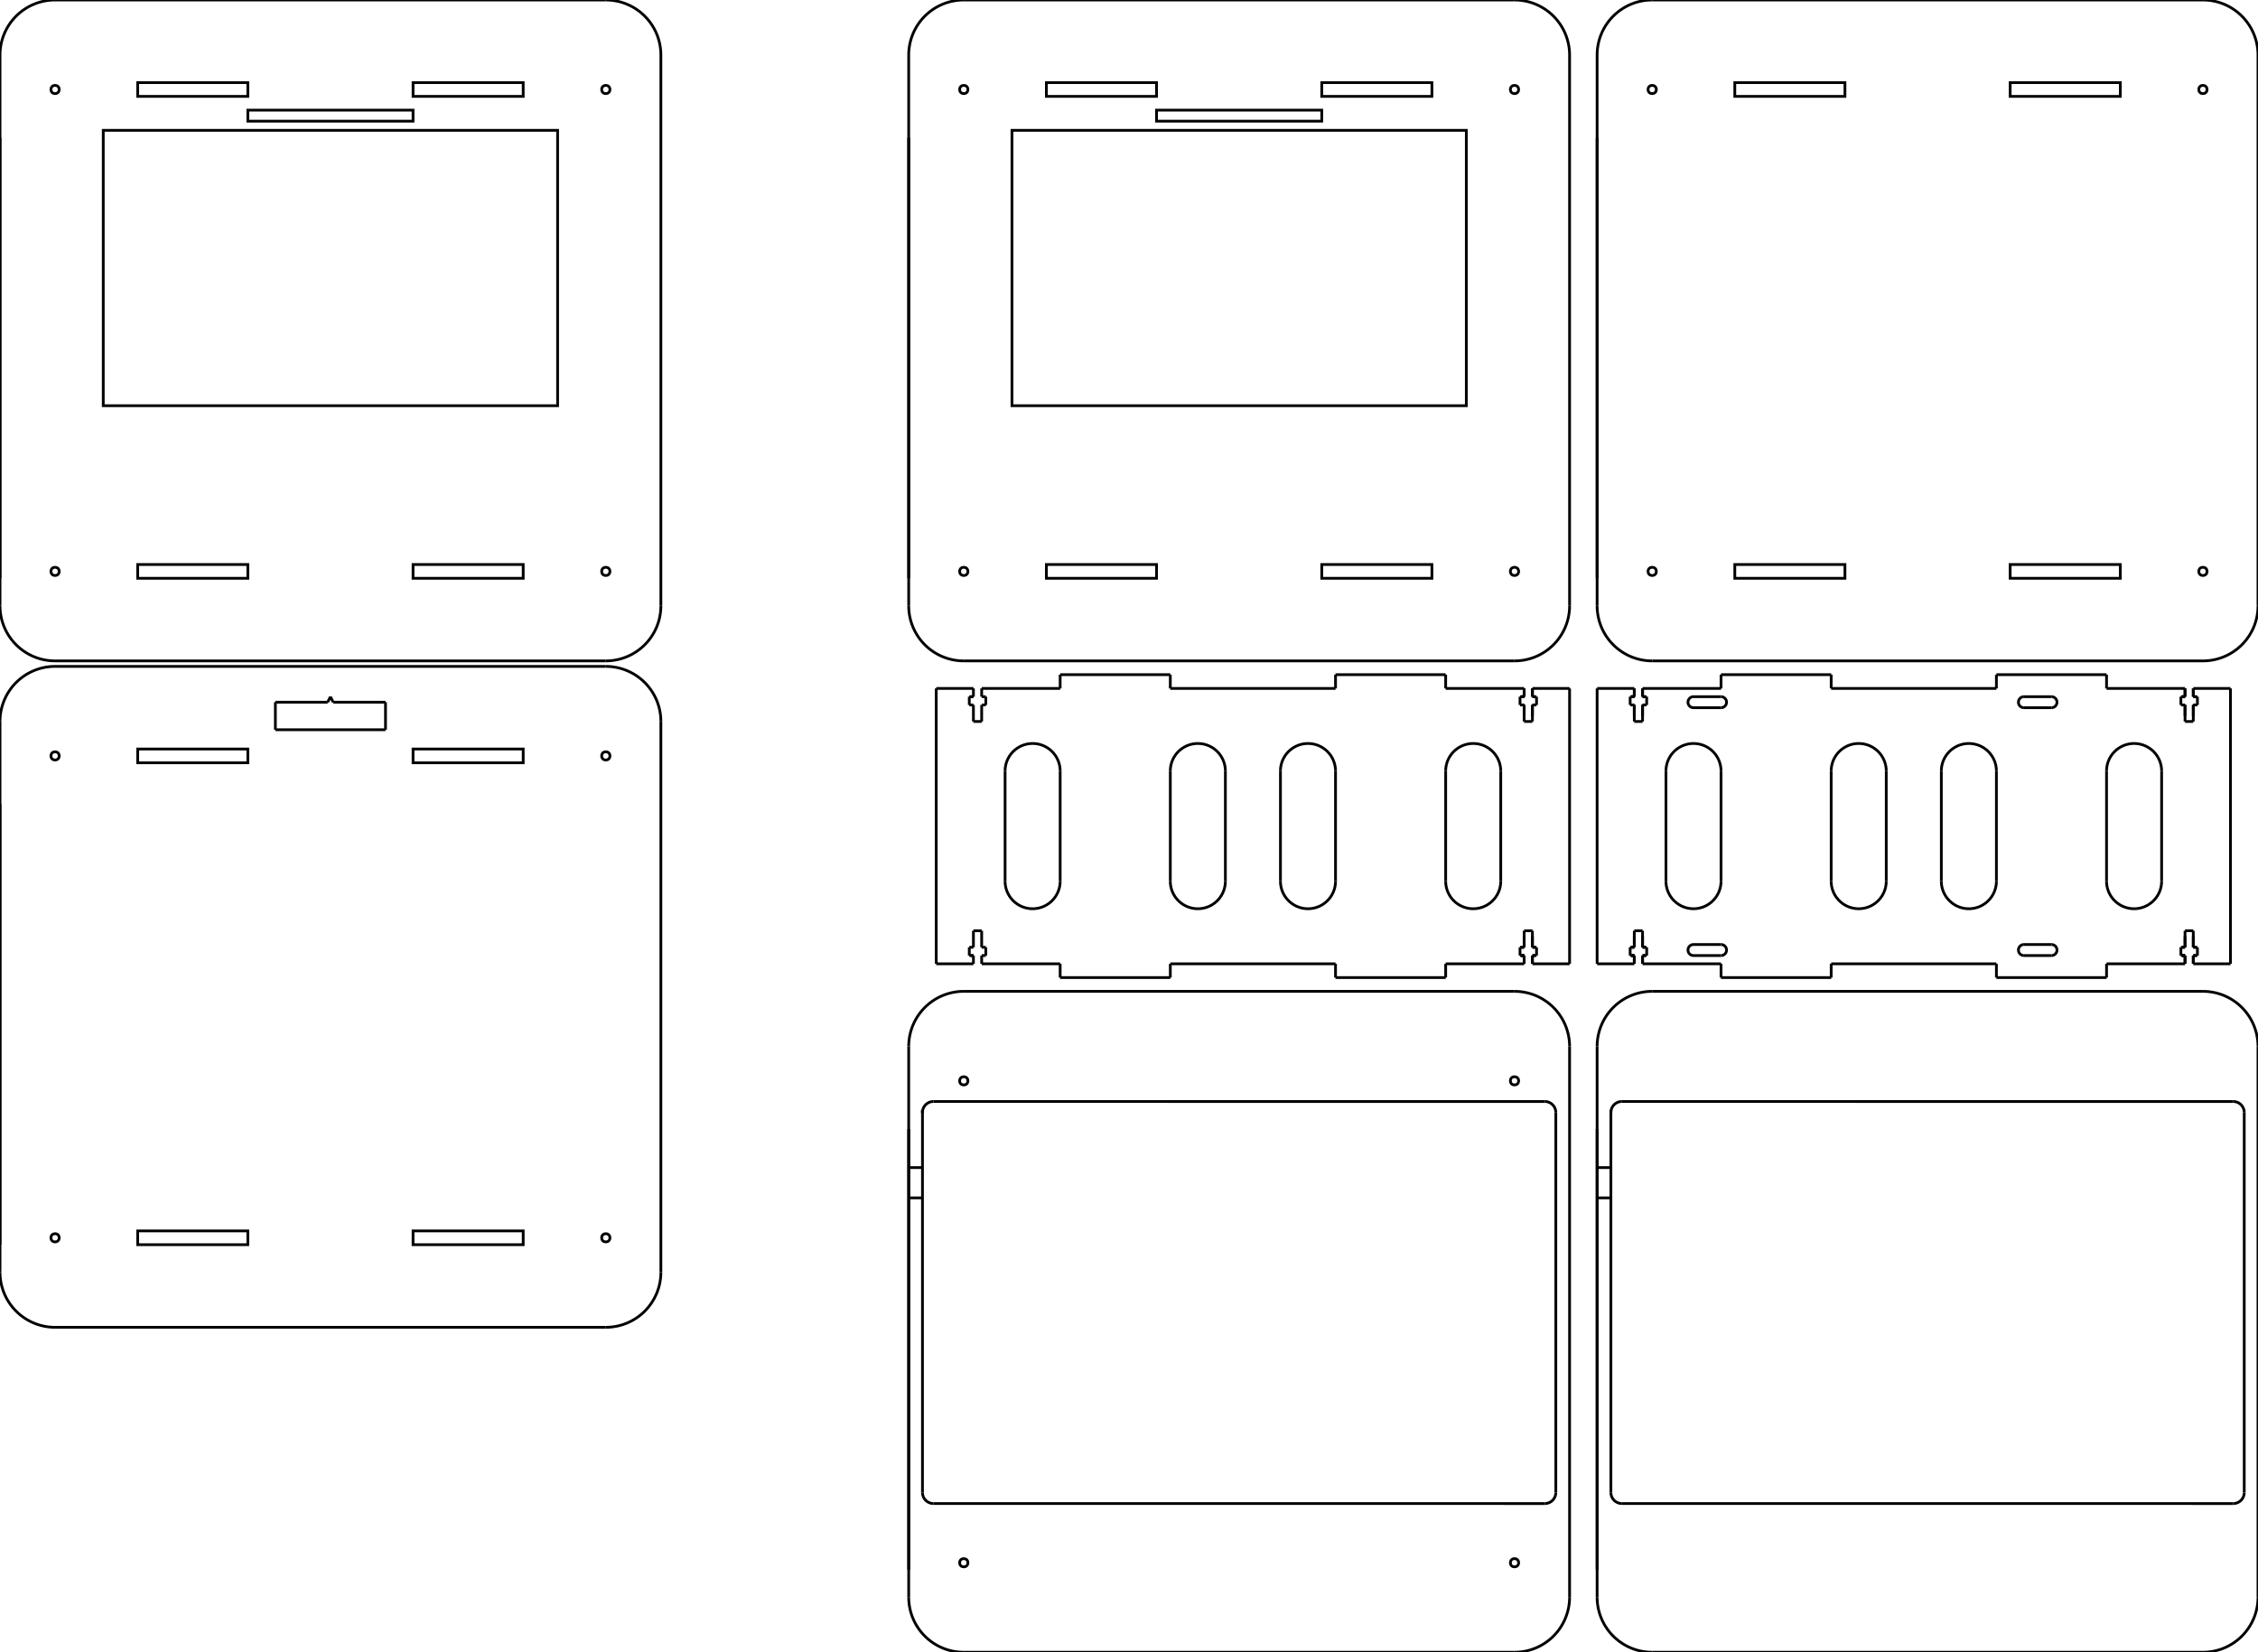 <?xml version="1.0"?>
<svg xmlns="http://www.w3.org/2000/svg" xmlns:lc="http://www.librecad.org" xmlns:xlink="http://www.w3.org/1999/xlink" width="820cm" height="600cm" viewBox="0 0 820 600">
    <g lc:layername="meta" lc:is_locked="false" lc:is_construction="false" fill="none" stroke="black" stroke-width="1">
        <line x1="330" y1="50" x2="330" y2="210"/>
        <path d="M350,0 A20,20 0 0,0 330,20 "/>
        <path d="M570,20 A20,20 0 0,0 550,0 "/>
        <path d="M550,240 A20,20 0 0,0 570,220 "/>
        <path d="M330,220 A20,20 0 0,0 350,240 "/>
        <line x1="550" y1="240" x2="350" y2="240"/>
        <line x1="570" y1="220" x2="570" y2="20"/>
        <line x1="330" y1="220" x2="330" y2="20"/>
        <line x1="350" y1="0" x2="550" y2="0"/>
        <path d="M380,205 L420,205 L420,210 L380,210 L380,205 Z "/>
        <path d="M520,210 L480,210 L480,205 L520,205 L520,210 Z "/>
        <path d="M380,35 L420,35 L420,30 L380,30 L380,35 Z "/>
        <path d="M520,30 L480,30 L480,35 L520,35 L520,30 Z "/>
        <path d="M367.5,47.33 L532.5,47.33 L532.5,147.33 L367.5,147.33 L367.5,47.33 Z "/>
        <path d="M420,44 L480,44 L480,40 L420,40 L420,44 Z "/>
        <circle cx="350" cy="32.5" r="1.5"/>
        <circle cx="550" cy="32.5" r="1.5"/>
        <circle cx="350" cy="207.5" r="1.5"/>
        <circle cx="550" cy="207.5" r="1.5"/>
        <line x1="340" y1="350" x2="340" y2="250"/>
        <line x1="570" y1="250" x2="570" y2="350"/>
        <line x1="385" y1="250" x2="385" y2="245"/>
        <line x1="385" y1="245" x2="425" y2="245"/>
        <line x1="425" y1="245" x2="425" y2="250"/>
        <line x1="485" y1="250" x2="485" y2="245"/>
        <line x1="485" y1="245" x2="525" y2="245"/>
        <line x1="525" y1="245" x2="525" y2="250"/>
        <line x1="425" y1="250" x2="485" y2="250"/>
        <line x1="385" y1="350" x2="385" y2="355"/>
        <line x1="385" y1="355" x2="425" y2="355"/>
        <line x1="425" y1="355" x2="425" y2="350"/>
        <line x1="425" y1="350" x2="485" y2="350"/>
        <line x1="485" y1="350" x2="485" y2="355"/>
        <line x1="485" y1="355" x2="525" y2="355"/>
        <line x1="525" y1="355" x2="525" y2="350"/>
        <path d="M525,320 A10,10 0 1,0 545,320 "/>
        <path d="M545,280 A10,10 0 1,0 525,280 "/>
        <line x1="525" y1="320" x2="525" y2="280"/>
        <line x1="545" y1="280" x2="545" y2="320"/>
        <path d="M365,320 A10,10 0 1,0 385,320 "/>
        <path d="M385,280 A10,10 0 1,0 365,280 "/>
        <line x1="365" y1="320" x2="365" y2="280"/>
        <line x1="385" y1="280" x2="385" y2="320"/>
        <path d="M425,320 A10,10 0 1,0 445,320 "/>
        <path d="M445,280 A10,10 0 1,0 425,280 "/>
        <line x1="425" y1="320" x2="425" y2="280"/>
        <line x1="445" y1="280" x2="445" y2="320"/>
        <path d="M465,320 A10,10 0 1,0 485,320 "/>
        <path d="M485,280 A10,10 0 1,0 465,280 "/>
        <line x1="465" y1="320" x2="465" y2="280"/>
        <line x1="485" y1="280" x2="485" y2="320"/>
        <line x1="353.5" y1="253" x2="353.5" y2="250"/>
        <line x1="353.5" y1="253" x2="352.5" y2="253"/>
        <line x1="356.5" y1="250" x2="356.5" y2="253"/>
        <line x1="340" y1="250" x2="353.5" y2="250"/>
        <line x1="356.5" y1="250" x2="385" y2="250"/>
        <line x1="552.5" y1="253" x2="553.5" y2="253"/>
        <line x1="553.5" y1="253" x2="553.5" y2="250"/>
        <line x1="553.5" y1="253" x2="552.5" y2="253"/>
        <line x1="553.5" y1="256" x2="552.5" y2="256"/>
        <line x1="556.5" y1="250" x2="556.5" y2="253"/>
        <line x1="556.5" y1="253" x2="557.5" y2="253"/>
        <line x1="557.5" y1="256" x2="556.5" y2="256"/>
        <line x1="553.5" y1="260" x2="553.5" y2="256"/>
        <line x1="556.5" y1="256" x2="556.5" y2="260"/>
        <line x1="556.5" y1="250" x2="570" y2="250"/>
        <line x1="525" y1="250" x2="553.5" y2="250"/>
        <line x1="340" y1="350" x2="353.5" y2="350"/>
        <line x1="356.5" y1="350" x2="385" y2="350"/>
        <line x1="556.5" y1="350" x2="570" y2="350"/>
        <line x1="525" y1="350" x2="553.5" y2="350"/>
        <line x1="330" y1="410" x2="330" y2="570"/>
        <path d="M350,360 A20,20 0 0,0 330,380 "/>
        <path d="M570,380 A20,20 0 0,0 550,360 "/>
        <path d="M550,600 A20,20 0 0,0 570,580 "/>
        <path d="M330,580 A20,20 0 0,0 350,600 "/>
        <line x1="550" y1="600" x2="350" y2="600"/>
        <line x1="570" y1="580" x2="570" y2="380"/>
        <line x1="330" y1="580" x2="330" y2="380"/>
        <line x1="350" y1="360" x2="550" y2="360"/>
        <circle cx="350" cy="392.5" r="1.5"/>
        <circle cx="550" cy="392.5" r="1.5"/>
        <circle cx="550" cy="567.5" r="1.5"/>
        <circle cx="350" cy="567.5" r="1.5"/>
        <line x1="580" y1="50" x2="580" y2="210"/>
        <path d="M600,0 A20,20 0 0,0 580,20 "/>
        <path d="M820,20 A20,20 0 0,0 800,0 "/>
        <path d="M800,240 A20,20 0 0,0 820,220 "/>
        <path d="M580,220 A20,20 0 0,0 600,240 "/>
        <line x1="800" y1="240" x2="600" y2="240"/>
        <line x1="820" y1="220" x2="820" y2="20"/>
        <line x1="580" y1="220" x2="580" y2="20"/>
        <line x1="600" y1="0" x2="800" y2="0"/>
        <path d="M630,205 L670,205 L670,210 L630,210 L630,205 Z "/>
        <path d="M770,210 L730,210 L730,205 L770,205 L770,210 Z "/>
        <path d="M630,35 L670,35 L670,30 L630,30 L630,35 Z "/>
        <path d="M770,30 L730,30 L730,35 L770,35 L770,30 Z "/>
        <circle cx="600" cy="32.5" r="1.5"/>
        <circle cx="800" cy="32.5" r="1.5"/>
        <circle cx="600" cy="207.5" r="1.5"/>
        <circle cx="800" cy="207.5" r="1.5"/>
        <line x1="580" y1="410" x2="580" y2="570"/>
        <path d="M600,360 A20,20 0 0,0 580,380 "/>
        <path d="M820,380 A20,20 0 0,0 800,360 "/>
        <path d="M800,600 A20,20 0 0,0 820,580 "/>
        <path d="M580,580 A20,20 0 0,0 600,600 "/>
        <line x1="800" y1="600" x2="600" y2="600"/>
        <line x1="820" y1="580" x2="820" y2="380"/>
        <line x1="580" y1="580" x2="580" y2="380"/>
        <line x1="600" y1="360" x2="800" y2="360"/>
        <line x1="580" y1="350" x2="580" y2="250"/>
        <line x1="810" y1="250" x2="810" y2="350"/>
        <line x1="625" y1="250" x2="625" y2="245"/>
        <line x1="625" y1="245" x2="665" y2="245"/>
        <line x1="665" y1="245" x2="665" y2="250"/>
        <line x1="725" y1="250" x2="725" y2="245"/>
        <line x1="725" y1="245" x2="765" y2="245"/>
        <line x1="765" y1="245" x2="765" y2="250"/>
        <line x1="665" y1="250" x2="725" y2="250"/>
        <line x1="625" y1="350" x2="625" y2="355"/>
        <line x1="625" y1="355" x2="665" y2="355"/>
        <line x1="665" y1="355" x2="665" y2="350"/>
        <line x1="665" y1="350" x2="725" y2="350"/>
        <line x1="725" y1="350" x2="725" y2="355"/>
        <line x1="725" y1="355" x2="765" y2="355"/>
        <line x1="765" y1="355" x2="765" y2="350"/>
        <line x1="615" y1="347" x2="625" y2="347"/>
        <line x1="615" y1="343" x2="625" y2="343"/>
        <path d="M615,343 A2,2 0 0,0 615,347 "/>
        <path d="M625,347 A2,2 0 0,0 625,343 "/>
        <line x1="615" y1="257" x2="625" y2="257"/>
        <line x1="615" y1="253" x2="625" y2="253"/>
        <path d="M615,253 A2,2 0 0,0 615,257 "/>
        <path d="M625,257 A2,2 0 0,0 625,253 "/>
        <line x1="735" y1="257" x2="745" y2="257"/>
        <line x1="735" y1="253" x2="745" y2="253"/>
        <path d="M735,253 A2,2 0 0,0 735,257 "/>
        <path d="M745,257 A2,2 0 0,0 745,253 "/>
        <line x1="735" y1="347" x2="745" y2="347"/>
        <line x1="735" y1="343" x2="745" y2="343"/>
        <path d="M735,343 A2,2 0 0,0 735,347 "/>
        <path d="M745,347 A2,2 0 0,0 745,343 "/>
        <line x1="592.5" y1="253" x2="593.5" y2="253"/>
        <line x1="593.5" y1="253" x2="593.5" y2="250"/>
        <line x1="593.5" y1="253" x2="592.5" y2="253"/>
        <line x1="593.5" y1="256" x2="592.5" y2="256"/>
        <line x1="596.5" y1="250" x2="596.5" y2="253"/>
        <line x1="596.5" y1="253" x2="597.5" y2="253"/>
        <line x1="597.5" y1="256" x2="596.5" y2="256"/>
        <line x1="593.5" y1="260" x2="593.5" y2="256"/>
        <line x1="596.5" y1="256" x2="596.5" y2="260"/>
        <line x1="792.5" y1="253" x2="793.5" y2="253"/>
        <line x1="793.5" y1="253" x2="793.5" y2="250"/>
        <line x1="793.5" y1="253" x2="792.5" y2="253"/>
        <line x1="793.5" y1="256" x2="792.5" y2="256"/>
        <line x1="796.5" y1="250" x2="796.5" y2="253"/>
        <line x1="796.5" y1="253" x2="797.5" y2="253"/>
        <line x1="797.5" y1="256" x2="796.5" y2="256"/>
        <line x1="793.5" y1="260" x2="793.5" y2="256"/>
        <line x1="796.5" y1="256" x2="796.5" y2="260"/>
        <line x1="796.5" y1="250" x2="810" y2="250"/>
        <line x1="765" y1="250" x2="793.5" y2="250"/>
        <line x1="596.5" y1="250" x2="625" y2="250"/>
        <line x1="580" y1="250" x2="593.5" y2="250"/>
        <line x1="796.5" y1="350" x2="810" y2="350"/>
        <line x1="765" y1="350" x2="793.5" y2="350"/>
        <line x1="596.5" y1="350" x2="625" y2="350"/>
        <line x1="580" y1="350" x2="593.5" y2="350"/>
        <path d="M765,320 A10,10 0 1,0 785,320 "/>
        <path d="M785,280 A10,10 0 1,0 765,280 "/>
        <line x1="765" y1="320" x2="765" y2="280"/>
        <line x1="785" y1="280" x2="785" y2="320"/>
        <path d="M605,320 A10,10 0 1,0 625,320 "/>
        <path d="M625,280 A10,10 0 1,0 605,280 "/>
        <line x1="605" y1="320" x2="605" y2="280"/>
        <line x1="625" y1="280" x2="625" y2="320"/>
        <path d="M665,320 A10,10 0 1,0 685,320 "/>
        <path d="M685,280 A10,10 0 1,0 665,280 "/>
        <line x1="665" y1="320" x2="665" y2="280"/>
        <line x1="685" y1="280" x2="685" y2="320"/>
        <path d="M705,320 A10,10 0 1,0 725,320 "/>
        <path d="M725,280 A10,10 0 1,0 705,280 "/>
        <line x1="705" y1="320" x2="705" y2="280"/>
        <line x1="725" y1="280" x2="725" y2="320"/>
        <path d="M589,399.997 A4,4 0 0,0 585,403.997 "/>
        <line x1="585" y1="541.997" x2="585" y2="403.997"/>
        <path d="M585,541.997 A4,4 0 0,0 589,545.997 "/>
        <line x1="585" y1="404.003" x2="585" y2="403.303"/>
        <line x1="585" y1="403.303" x2="585" y2="403.103"/>
        <line x1="585" y1="403.103" x2="585" y2="404.303"/>
        <path d="M815,404.003 A4,4 0 0,0 811,400.003 "/>
        <line x1="815" y1="404.003" x2="815" y2="541.992"/>
        <line x1="589" y1="399.997" x2="811" y2="400.003"/>
        <path d="M811,546.003 A4,4 0 0,0 815,542.003 "/>
        <line x1="589" y1="545.997" x2="811" y2="546.003"/>
        <path d="M339,399.997 A4,4 0 0,0 335,403.997 "/>
        <line x1="335" y1="541.997" x2="335" y2="403.997"/>
        <path d="M335,541.997 A4,4 0 0,0 339,545.997 "/>
        <line x1="335" y1="404.003" x2="335" y2="403.303"/>
        <line x1="335" y1="403.303" x2="335" y2="403.103"/>
        <line x1="335" y1="403.103" x2="335" y2="404.303"/>
        <path d="M565,404.003 A4,4 0 0,0 561,400.003 "/>
        <line x1="565" y1="404.003" x2="565" y2="541.992"/>
        <line x1="339" y1="399.997" x2="561" y2="400.003"/>
        <path d="M561,546.003 A4,4 0 0,0 565,542.003 "/>
        <line x1="339" y1="545.997" x2="561" y2="546.003"/>
        <line x1="335" y1="435" x2="330" y2="435"/>
        <line x1="335" y1="424" x2="330" y2="424"/>
        <line x1="585" y1="435" x2="580" y2="435"/>
        <line x1="585" y1="424" x2="580" y2="424"/>
        <line x1="358" y1="253" x2="358" y2="256"/>
        <line x1="356.5" y1="253" x2="358" y2="253"/>
        <line x1="358" y1="256" x2="356.5" y2="256"/>
        <line x1="353.5" y1="256" x2="352" y2="256"/>
        <line x1="352" y1="253" x2="353.5" y2="253"/>
        <line x1="352" y1="253" x2="352" y2="256"/>
        <line x1="356.5" y1="256" x2="356.5" y2="262"/>
        <line x1="353.5" y1="262" x2="353.5" y2="256"/>
        <line x1="353.5" y1="262" x2="356.5" y2="262"/>
        <line x1="553.5" y1="253" x2="553.5" y2="250"/>
        <line x1="553.5" y1="253" x2="552.5" y2="253"/>
        <line x1="556.5" y1="250" x2="556.5" y2="253"/>
        <line x1="558" y1="253" x2="558" y2="256"/>
        <line x1="556.5" y1="253" x2="558" y2="253"/>
        <line x1="558" y1="256" x2="556.5" y2="256"/>
        <line x1="553.5" y1="256" x2="552" y2="256"/>
        <line x1="552" y1="253" x2="553.5" y2="253"/>
        <line x1="552" y1="253" x2="552" y2="256"/>
        <line x1="556.5" y1="256" x2="556.5" y2="262"/>
        <line x1="553.5" y1="262" x2="553.5" y2="256"/>
        <line x1="553.5" y1="262" x2="556.5" y2="262"/>
        <line x1="593.5" y1="253" x2="593.5" y2="250"/>
        <line x1="593.5" y1="253" x2="592.5" y2="253"/>
        <line x1="596.5" y1="250" x2="596.5" y2="253"/>
        <line x1="598" y1="253" x2="598" y2="256"/>
        <line x1="596.5" y1="253" x2="598" y2="253"/>
        <line x1="598" y1="256" x2="596.5" y2="256"/>
        <line x1="593.5" y1="256" x2="592" y2="256"/>
        <line x1="592" y1="253" x2="593.5" y2="253"/>
        <line x1="592" y1="253" x2="592" y2="256"/>
        <line x1="596.5" y1="256" x2="596.5" y2="262"/>
        <line x1="593.5" y1="262" x2="593.5" y2="256"/>
        <line x1="593.5" y1="262" x2="596.5" y2="262"/>
        <line x1="793.5" y1="253" x2="793.5" y2="250"/>
        <line x1="793.5" y1="253" x2="792.5" y2="253"/>
        <line x1="796.5" y1="250" x2="796.5" y2="253"/>
        <line x1="798" y1="253" x2="798" y2="256"/>
        <line x1="796.5" y1="253" x2="798" y2="253"/>
        <line x1="798" y1="256" x2="796.5" y2="256"/>
        <line x1="793.5" y1="256" x2="792" y2="256"/>
        <line x1="792" y1="253" x2="793.5" y2="253"/>
        <line x1="792" y1="253" x2="792" y2="256"/>
        <line x1="796.5" y1="256" x2="796.5" y2="262"/>
        <line x1="793.5" y1="262" x2="793.5" y2="256"/>
        <line x1="793.5" y1="262" x2="796.5" y2="262"/>
        <line x1="353.5" y1="347" x2="353.5" y2="350"/>
        <line x1="353.5" y1="347" x2="352.5" y2="347"/>
        <line x1="356.5" y1="350" x2="356.5" y2="347"/>
        <line x1="552.5" y1="347" x2="553.5" y2="347"/>
        <line x1="553.5" y1="347" x2="553.5" y2="350"/>
        <line x1="553.5" y1="347" x2="552.5" y2="347"/>
        <line x1="553.5" y1="344" x2="552.5" y2="344"/>
        <line x1="556.5" y1="350" x2="556.5" y2="347"/>
        <line x1="556.5" y1="347" x2="557.5" y2="347"/>
        <line x1="557.5" y1="344" x2="556.5" y2="344"/>
        <line x1="553.5" y1="340" x2="553.5" y2="344"/>
        <line x1="556.5" y1="344" x2="556.5" y2="340"/>
        <line x1="592.5" y1="347" x2="593.5" y2="347"/>
        <line x1="593.5" y1="347" x2="593.5" y2="350"/>
        <line x1="593.5" y1="347" x2="592.5" y2="347"/>
        <line x1="593.5" y1="344" x2="592.5" y2="344"/>
        <line x1="596.5" y1="350" x2="596.5" y2="347"/>
        <line x1="596.5" y1="347" x2="597.5" y2="347"/>
        <line x1="597.5" y1="344" x2="596.5" y2="344"/>
        <line x1="593.5" y1="340" x2="593.5" y2="344"/>
        <line x1="596.5" y1="344" x2="596.5" y2="340"/>
        <line x1="792.5" y1="347" x2="793.5" y2="347"/>
        <line x1="793.5" y1="347" x2="793.5" y2="350"/>
        <line x1="793.5" y1="347" x2="792.5" y2="347"/>
        <line x1="793.5" y1="344" x2="792.5" y2="344"/>
        <line x1="796.5" y1="350" x2="796.5" y2="347"/>
        <line x1="796.5" y1="347" x2="797.5" y2="347"/>
        <line x1="797.5" y1="344" x2="796.5" y2="344"/>
        <line x1="793.5" y1="340" x2="793.5" y2="344"/>
        <line x1="796.5" y1="344" x2="796.5" y2="340"/>
        <line x1="358" y1="347" x2="358" y2="344"/>
        <line x1="356.5" y1="347" x2="358" y2="347"/>
        <line x1="358" y1="344" x2="356.5" y2="344"/>
        <line x1="353.5" y1="344" x2="352" y2="344"/>
        <line x1="352" y1="347" x2="353.5" y2="347"/>
        <line x1="352" y1="347" x2="352" y2="344"/>
        <line x1="356.5" y1="344" x2="356.5" y2="338"/>
        <line x1="353.5" y1="338" x2="353.5" y2="344"/>
        <line x1="353.5" y1="338" x2="356.5" y2="338"/>
        <line x1="553.5" y1="347" x2="553.5" y2="350"/>
        <line x1="553.5" y1="347" x2="552.5" y2="347"/>
        <line x1="556.5" y1="350" x2="556.5" y2="347"/>
        <line x1="558" y1="347" x2="558" y2="344"/>
        <line x1="556.5" y1="347" x2="558" y2="347"/>
        <line x1="558" y1="344" x2="556.5" y2="344"/>
        <line x1="553.5" y1="344" x2="552" y2="344"/>
        <line x1="552" y1="347" x2="553.5" y2="347"/>
        <line x1="552" y1="347" x2="552" y2="344"/>
        <line x1="556.5" y1="344" x2="556.5" y2="338"/>
        <line x1="553.5" y1="338" x2="553.5" y2="344"/>
        <line x1="593.5" y1="347" x2="593.5" y2="350"/>
        <line x1="593.5" y1="347" x2="592.5" y2="347"/>
        <line x1="596.5" y1="350" x2="596.5" y2="347"/>
        <line x1="598" y1="347" x2="598" y2="344"/>
        <line x1="596.5" y1="347" x2="598" y2="347"/>
        <line x1="598" y1="344" x2="596.5" y2="344"/>
        <line x1="593.5" y1="344" x2="592" y2="344"/>
        <line x1="592" y1="347" x2="593.5" y2="347"/>
        <line x1="592" y1="347" x2="592" y2="344"/>
        <line x1="596.5" y1="344" x2="596.5" y2="338"/>
        <line x1="593.5" y1="338" x2="593.5" y2="344"/>
        <line x1="593.5" y1="338" x2="596.5" y2="338"/>
        <line x1="793.5" y1="347" x2="793.5" y2="350"/>
        <line x1="793.5" y1="347" x2="792.5" y2="347"/>
        <line x1="796.5" y1="350" x2="796.5" y2="347"/>
        <line x1="798" y1="347" x2="798" y2="344"/>
        <line x1="796.5" y1="347" x2="798" y2="347"/>
        <line x1="798" y1="344" x2="796.5" y2="344"/>
        <line x1="793.5" y1="344" x2="792" y2="344"/>
        <line x1="792" y1="347" x2="793.5" y2="347"/>
        <line x1="792" y1="347" x2="792" y2="344"/>
        <line x1="796.5" y1="344" x2="796.5" y2="338"/>
        <line x1="793.5" y1="338" x2="793.5" y2="344"/>
        <line x1="793.5" y1="338" x2="796.5" y2="338"/>
        <line x1="553.5" y1="338" x2="556.5" y2="338"/>
        <line x1="0" y1="50" x2="0" y2="210"/>
        <path d="M20,0 A20,20 0 0,0 0,20 "/>
        <path d="M240,20 A20,20 0 0,0 220,0 "/>
        <path d="M220,240 A20,20 0 0,0 240,220 "/>
        <path d="M0,220 A20,20 0 0,0 20,240 "/>
        <line x1="220" y1="240" x2="20" y2="240"/>
        <line x1="240" y1="220" x2="240" y2="20"/>
        <line x1="0" y1="220" x2="0" y2="20"/>
        <line x1="20" y1="0" x2="220" y2="0"/>
        <path d="M50,205 L90,205 L90,210 L50,210 L50,205 Z "/>
        <path d="M190,210 L150,210 L150,205 L190,205 L190,210 Z "/>
        <path d="M50,35 L90,35 L90,30 L50,30 L50,35 Z "/>
        <path d="M190,30 L150,30 L150,35 L190,35 L190,30 Z "/>
        <path d="M37.5,47.33 L202.5,47.33 L202.5,147.33 L37.5,147.33 L37.5,47.33 Z "/>
        <path d="M90,44 L150,44 L150,40 L90,40 L90,44 Z "/>
        <circle cx="20" cy="32.5" r="1.5"/>
        <circle cx="220" cy="32.5" r="1.5"/>
        <circle cx="20" cy="207.5" r="1.5"/>
        <circle cx="220" cy="207.5" r="1.5"/>
        <line x1="0" y1="292" x2="0" y2="452"/>
        <path d="M20,242 A20,20 0 0,0 0,262 "/>
        <path d="M240,262 A20,20 0 0,0 220,242 "/>
        <path d="M220,482 A20,20 0 0,0 240,462 "/>
        <path d="M0,462 A20,20 0 0,0 20,482 "/>
        <line x1="220" y1="482" x2="20" y2="482"/>
        <line x1="240" y1="462" x2="240" y2="262"/>
        <line x1="0" y1="462" x2="0" y2="262"/>
        <line x1="20" y1="242" x2="220" y2="242"/>
        <path d="M50,447 L90,447 L90,452 L50,452 L50,447 Z "/>
        <path d="M190,452 L150,452 L150,447 L190,447 L190,452 Z "/>
        <path d="M50,277 L90,277 L90,272 L50,272 L50,277 Z "/>
        <path d="M190,272 L150,272 L150,277 L190,277 L190,272 Z "/>
        <circle cx="20" cy="274.5" r="1.5"/>
        <circle cx="220" cy="274.5" r="1.5"/>
        <circle cx="20" cy="449.5" r="1.5"/>
        <circle cx="220" cy="449.5" r="1.5"/>
        <line x1="120" y1="253" x2="119" y2="255"/>
        <line x1="119" y1="255" x2="100" y2="255"/>
        <line x1="140" y1="255" x2="121" y2="255"/>
        <line x1="121" y1="255" x2="120" y2="253"/>
        <line x1="140" y1="265" x2="140" y2="255"/>
        <line x1="100" y1="255" x2="100" y2="265"/>
        <line x1="100" y1="265" x2="140" y2="265"/>
    </g>
</svg>
